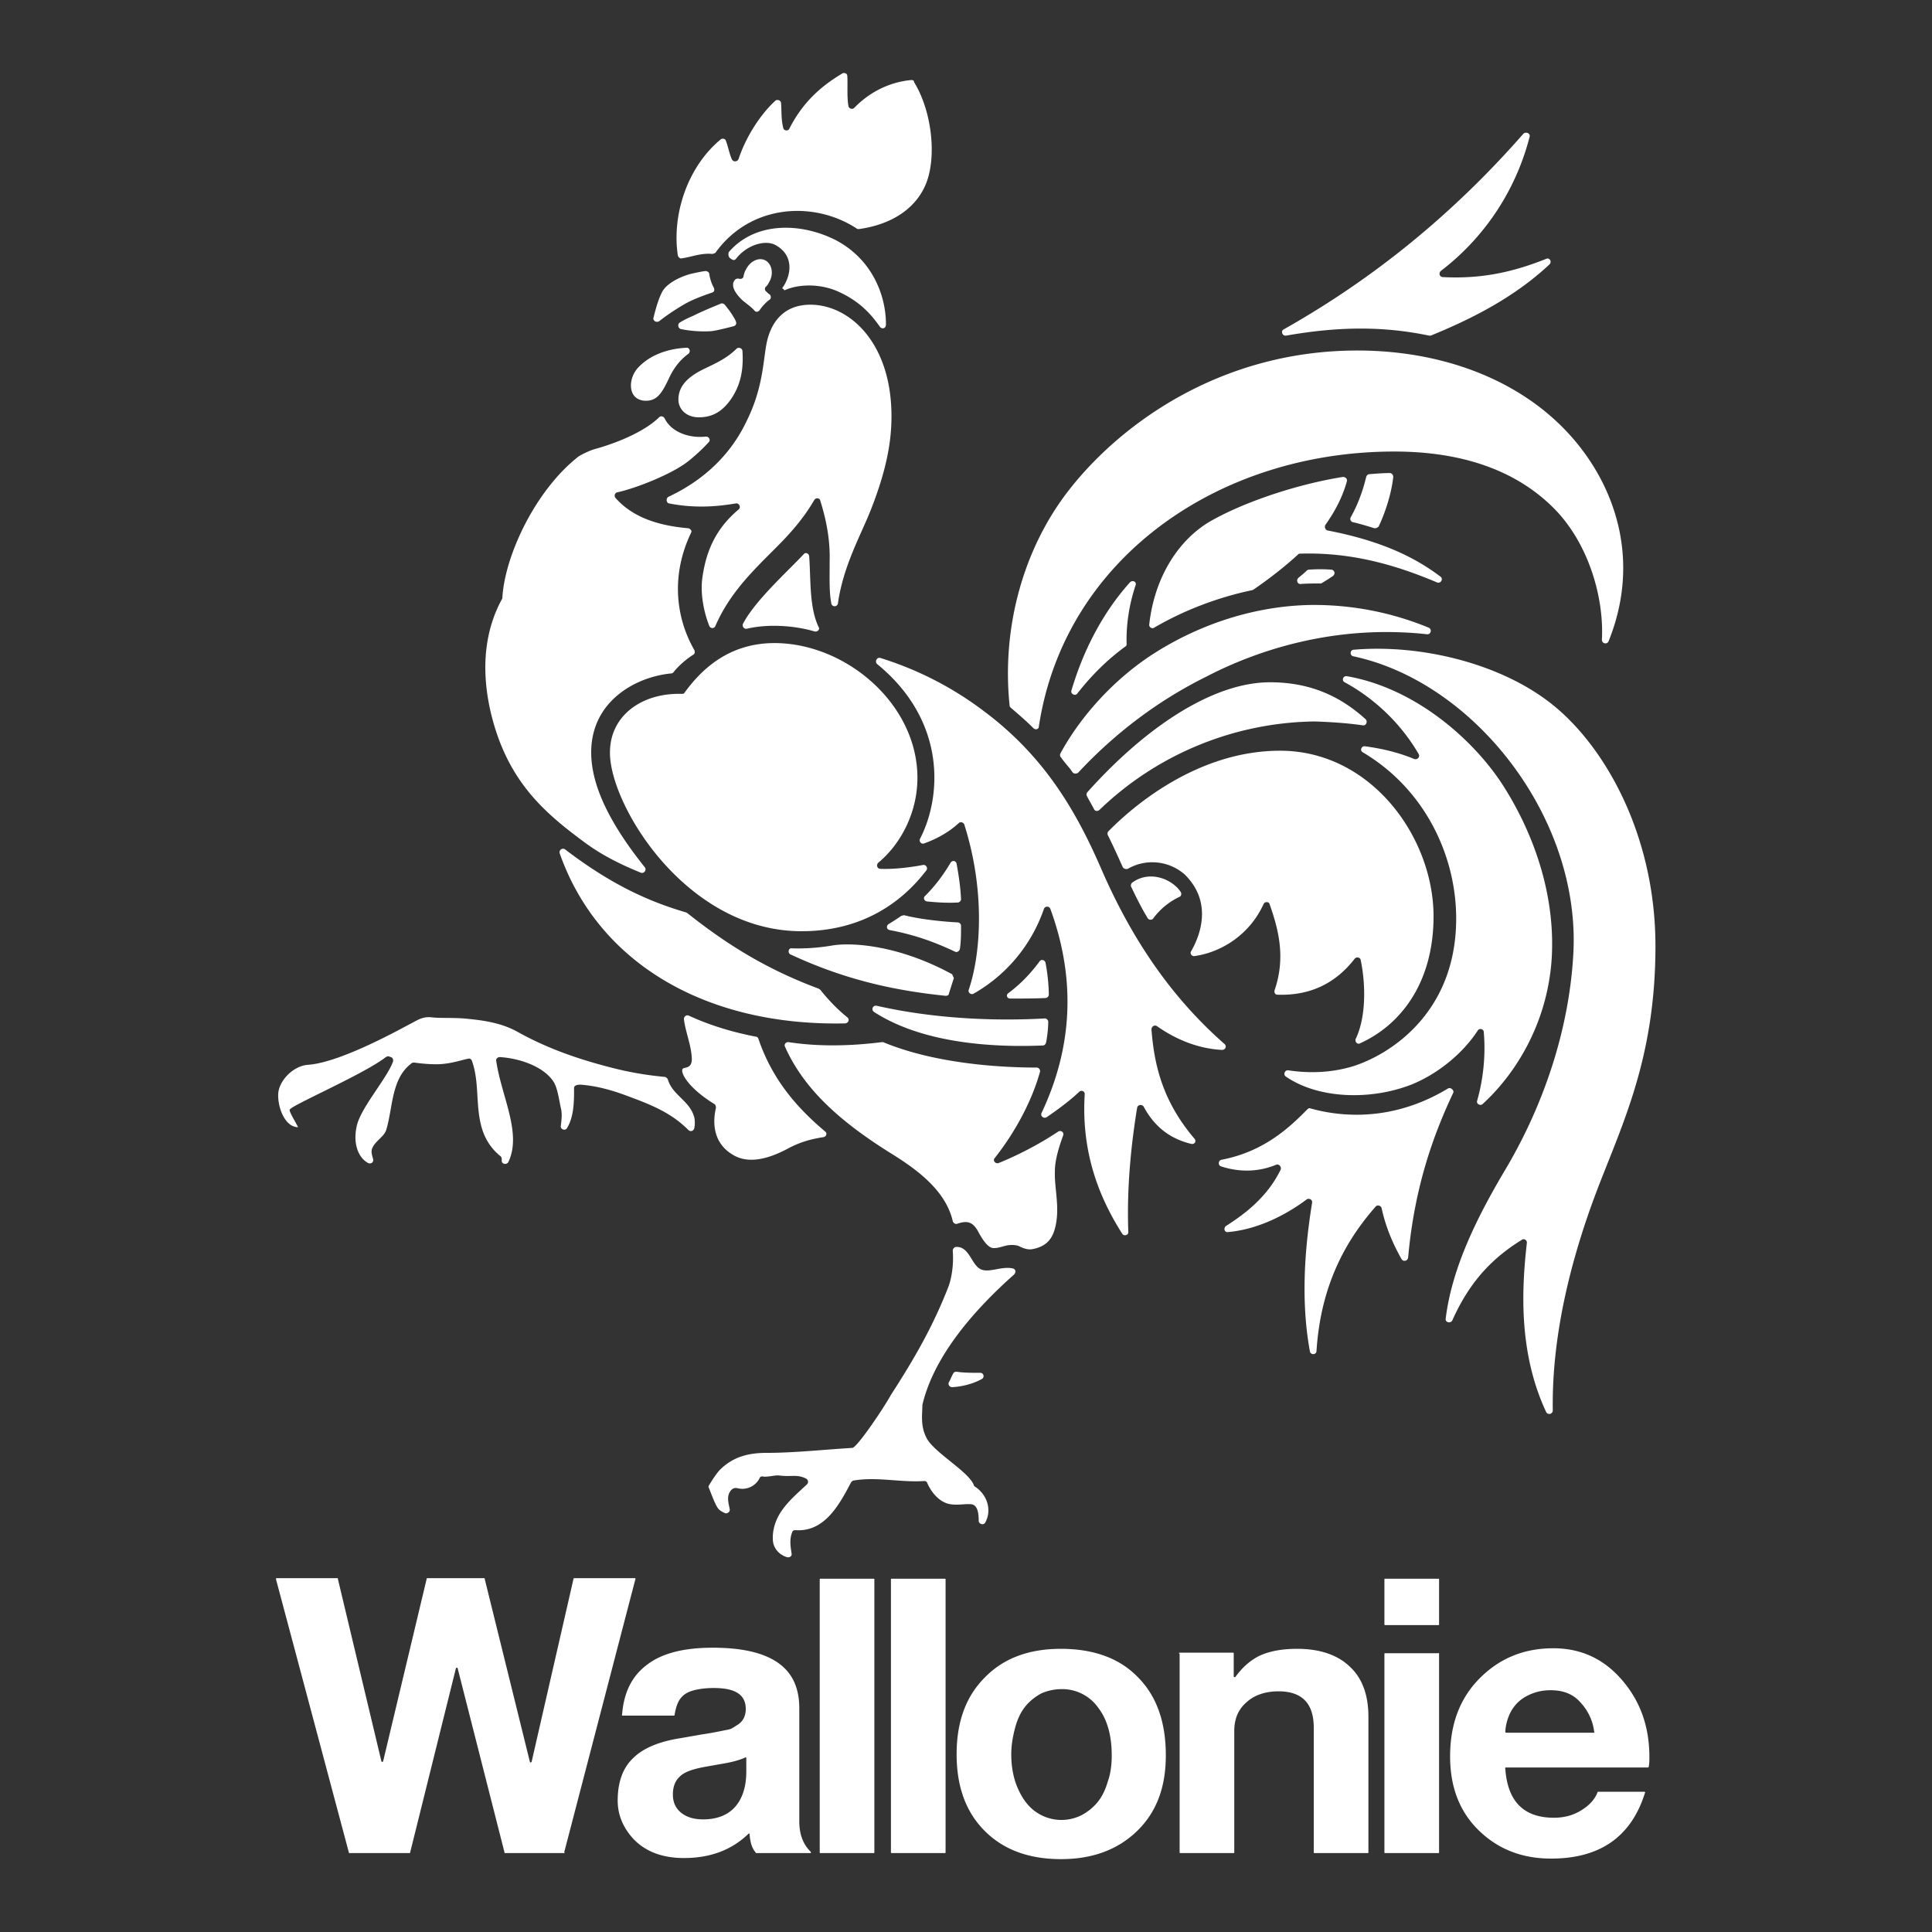 <svg xmlns="http://www.w3.org/2000/svg" viewBox="0 0 35 35" width="50" height="50"><rect x="0" y="0" width="35" height="35" fill="#333333" stroke="none"/><path d="M13.23 4.68l.03.02c.03.02.06.01.08-.02.2-.25.53-.34.71-.24.36.2.27.58.12.78.01.01.03.02.04.04.29-.13.68-.11.97.02.36.16.58.38.76.64.04.05.11.03.11-.04 0-.57-.28-1.2-.91-1.53-.63-.32-1.46-.34-1.94.22-.01.05 0 .09.03.11m-.83.83c.16-.09.33-.15.5-.21.04-.01.05-.05.03-.09a.754.754 0 0 1-.08-.24c0-.04-.04-.06-.07-.06-.08.01-.17.03-.26.05-.23.06-.45.19-.52.32s-.12.31-.16.47c-.02.06.05.1.1.07.14-.11.29-.21.46-.31zm.07 4.06c-.7-.06-1.08-.28-1.32-.55-.03-.04-.01-.09.03-.1.36-.08.98-.33 1.27-.55.14-.11.27-.23.39-.36.04-.04 0-.11-.06-.1-.28.03-.61-.07-.74-.33-.02-.04-.07-.05-.1-.02-.22.22-.67.44-1.18.58-.07.02-.22.09-.28.13-.78.61-1.34 1.8-1.38 2.57l-.01.02c-.19.35-.43 1-.21 2 .29 1.28.98 1.86 1.71 2.4.31.23.65.4 1.02.55.06.02.11-.05.07-.1-.6-.75-.97-1.45-.97-2.08 0-.93.81-1.37 1.45-1.43.02 0 .03-.01.04-.02.1-.13.25-.25.36-.32.03-.02.03-.05.02-.08-.35-.61-.42-1.38-.06-2.13.02-.03-.01-.07-.05-.08zm4.04-8.12c-.35.03-.73.19-1.03.5-.04.04-.1.02-.11-.03-.03-.17-.01-.39-.02-.54 0-.05-.05-.07-.09-.05-.35.21-.7.49-.96 1-.02.05-.1.04-.11-.01-.04-.15-.03-.32-.04-.45 0-.05-.07-.08-.11-.04-.28.26-.53.66-.66 1.05-.02.05-.09.06-.12.01-.05-.11-.07-.24-.11-.34-.01-.04-.07-.05-.1-.02-.61.51-.88 1.38-.77 2.1.01.03.04.06.07.05.16-.02.35-.1.55-.08.02 0 .04-.01.06-.02.63-.88 1.78-.95 2.56-.44.01.01.03.01.04.01.65-.09 1.07-.42 1.23-.86.18-.5.08-1.3-.23-1.8 0-.03-.02-.04-.05-.04zm-2.63 3.83c-.03-.02-.03-.07 0-.09.03-.03.05-.07.07-.11.07-.15.02-.32-.1-.37-.12-.05-.27.03-.34.18-.02.03-.03.07-.04.11 0 .04-.04.06-.08.05-.03-.01-.07 0-.09.04-.03.04-.03.12.03.21.04.06.1.13.17.18.06.05.12.09.17.15.03.03.07.02.09-.01.05-.07.11-.14.18-.19.03-.02.03-.06.01-.09-.03-.02-.05-.04-.07-.06zm-.43 1.08c0-.05-.07-.08-.11-.04-.17.17-.37.26-.6.37-.26.13-.45.29-.45.55 0 .17.14.32.37.32.23 0 .42-.09.59-.34.18-.27.22-.55.2-.86zm-2.02.62c0 .2.13.28.27.28.2 0 .29-.13.42-.41.09-.19.2-.33.35-.44.05-.04.02-.12-.04-.11-.37.02-.67.15-.86.35-.09.09-.14.22-.14.33zm.89-1.14c-.05.03-.04.1.01.12.18.04.4.05.55.04.1-.01.29-.06.41-.09.04-.01.06-.05.04-.09-.02-.05-.05-.09-.08-.14-.04-.06-.08-.11-.12-.16-.02-.02-.05-.03-.07-.02-.17.07-.34.14-.5.22-.07.03-.16.07-.24.12zm13.78 4.61c-.5-.38-1.12-.66-2.05-.84-.04-.01-.06-.06-.04-.1.17-.24.31-.5.39-.79.01-.04-.02-.08-.07-.08-.76.12-1.72.42-2.38.79-.57.32-1.03.99-1.13 1.88-.01.05.05.09.09.06.55-.32 1.16-.55 1.78-.68l.02-.01c.29-.2.56-.41.8-.63.01-.01.02-.02.04-.02.96-.03 1.77.22 2.48.52.07.03.12-.06.07-.1zm-11.54-.41c-.31.33-.88.84-1.1 1.26-.02.05.02.1.07.09.38-.09.86-.06 1.23.05.05.01.1-.04.07-.08-.17-.36-.14-.84-.17-1.27 0-.07-.07-.09-.1-.05zm-1.71 1.3c.02.05.09.05.11 0 .26-.6.69-1.01 1.1-1.42.29-.29.51-.55.69-.86.03-.05.1-.04.11.01.11.35.18.71.17 1.09 0 .32-.01.57.03.77.01.07.11.07.12 0 .1-.7.43-1.26.61-1.73.28-.72.36-1.22.36-1.66 0-1.33-.76-2.02-1.47-2.02-.49 0-.73.33-.8.74-.06.35-.07.8-.36 1.38-.2.42-.6.98-1.41 1.36-.05.03-.04.11.01.12.46.09.86.06 1.21 0 .06-.01.1.07.05.11-.44.37-.6.8-.66 1.27-.03.27.03.59.13.84zm13.46 12.58c-.03.06-.13.04-.12-.03.11-.91.56-1.82 1.05-2.65.74-1.23 1.18-2.6 1.26-3.92.16-2.48-1.78-4.96-3.98-5.43-.07-.01-.07-.12.01-.12 1.2-.1 2.57.24 3.47.9 1.01.73 1.99 2.39 1.99 4.47 0 2.01-.59 3.2-1.05 4.4-.5 1.31-.83 2.69-.81 4.01 0 .07-.09.09-.12.03-.51-1.09-.44-2.26-.35-3.06.01-.05-.05-.09-.09-.06-.5.31-.93.72-1.26 1.46zm1.8-6.55c.07-1.12-.3-2.23-.88-3.14-.52-.81-1.57-1.76-2.83-1.98-.07-.01-.1.08-.04.11.57.31 1.04.78 1.34 1.3.03.05-.02.11-.08.09-.29-.12-.59-.19-.89-.23-.07-.01-.1.08-.04.11 1.13.67 1.69 1.88 1.69 3.01 0 1.73-1.23 2.48-1.88 2.68-.37.11-.77.13-1.16.07-.06-.01-.1.07-.05.11.59.41 1.55.44 2.3.14.48-.2.92-.57 1.18-.97.03-.05.11-.03.11.03.04.45-.02.89-.12 1.24-.02.06.06.1.1.06.57-.52 1.17-1.43 1.25-2.63zm-1.88 2.35c-.91.55-1.81.55-2.49.36-.02-.01-.04 0-.06.02-.36.37-.82.77-1.55.91-.06.01-.07.1-.01.12.37.12.71.09 1-.03.05-.02.1.04.08.09-.24.49-.63.79-.99 1.02-.05.04-.03.12.04.11.55-.05 1.06-.32 1.42-.59.04-.03.11 0 .1.06-.17 1.04-.18 1.93-.04 2.69.01.07.12.07.12-.01.08-1.24.57-2.04 1.07-2.61.03-.04.1-.02.11.03.08.37.22.67.36.92.03.05.11.04.12-.03.12-1.35.5-2.31.82-2.99.01-.04-.05-.1-.1-.07zm-4.59.91c-.57-.67-.73-1.32-.78-1.98 0-.05.05-.09.1-.06.34.24.75.41 1.18.43.06 0 .09-.07.04-.11-.9-.79-1.64-1.81-2.23-3.17-.48-1.11-1.07-2.07-2.13-2.86a6.09 6.09 0 0 0-1.87-.96c-.06-.02-.11.06-.06.11 1.26 1.03 1.17 2.4.78 3.16-.03.05.02.11.07.09.28-.1.49-.24.63-.37.03-.03.09-.01.1.03.38 1.2.3 2.34.08 2.99-.02.05.04.1.09.07a2.82 2.82 0 0 0 1.27-1.53c.02-.06.1-.06.12 0 .51 1.4.34 2.63-.16 3.69-.03.06.04.11.09.08.19-.13.41-.29.59-.46.04-.04.11-.01.1.05-.06 1.02.24 1.83.68 2.52.03.05.12.03.11-.04-.03-.83.06-1.63.16-2.24.01-.06.09-.07.12-.02.22.41.53.59.85.67.07.02.11-.04.07-.09zm-2.53 1.63c.1-.37-.01-.71 0-1.04 0-.2.07-.43.15-.65.02-.06-.04-.1-.09-.07-.33.22-.71.42-1.08.57-.06.02-.11-.05-.07-.09.34-.43.66-.99.82-1.56.01-.04-.02-.08-.06-.08-.76 0-1.89-.09-2.78-.46h-.03c-.4.05-1.03.1-1.68 0-.05-.01-.09.04-.07.08.33.74.95 1.33 1.93 1.94.45.28.98.66 1.11 1.22.01.04.05.06.08.05.2-.07.29-.02.38.14.08.15.18.3.28.3.09 0 .12-.02.25-.05.08-.01.16-.01.22.02.1.05.17.06.23.05.22-.04.35-.15.41-.37zm-4.16-1.76c-.4-.34-.93-.85-1.21-1.68-.01-.02-.02-.04-.05-.04-.41-.08-.82-.2-1.21-.38-.04-.02-.09.01-.09.06.02.2.12.44.14.67.02.19-.06.2-.14.22-.1.02.03.33.55.65.02.01.03.04.03.07-.05.21-.08.61.29.84.23.15.55.14.99-.09.22-.12.41-.18.67-.22.05-.01.07-.07.03-.1zm.4-2.07c-.2-.16-.38-.36-.49-.5l-.03-.02c-.86-.32-1.59-.74-2.38-1.37l-.02-.01c-.68-.2-1.35-.5-2.19-1.14-.05-.04-.12.01-.1.07.7 1.99 2.65 3.13 5.16 3.08.07 0 .1-.07.05-.11zm2.95-.34c.2 0 .45 0 .64-.01.03 0 .06-.03.06-.06 0-.15-.02-.38-.06-.58-.01-.05-.08-.07-.11-.02-.14.19-.32.39-.56.57-.05.03-.03.1.03.1zm-3.98-.8c1.03.48 1.94.66 2.81.75.03 0 .06-.01.06-.04.03-.09.06-.19.09-.28-.01-.03-.02-.04-.03-.07-.99-.54-1.84-.58-2.18-.52-.18.03-.44.06-.73.05-.05-.01-.08.08-.02.11zm1.8-.44c.48.09.84.23 1.18.39.04.02.08-.01.09-.05.02-.14.02-.27.02-.42 0-.03-.03-.06-.06-.06-.22-.01-.66-.05-.97-.13-.02 0-.03.01-.05.01-.07.05-.15.1-.23.15-.05.03-.04.1.02.11zm2.81 1.6c-.7.04-1.86.04-3.05-.23-.07-.01-.1.07-.05.11.86.56 2.11.65 3.06.61.03 0 .05-.02.06-.05.02-.1.04-.25.04-.38 0-.03-.03-.06-.06-.06zm-2.14-2.12c.19.02.39.03.56.02.03 0 .06-.03.06-.06-.01-.22-.04-.42-.08-.64-.01-.06-.08-.07-.11-.02-.13.22-.28.42-.46.6-.04.03-.02.09.03.1zm-2.27.54c1.03 0 1.77-.46 2.26-1.1.04-.05-.01-.11-.06-.1-.21.04-.51.08-.77.07-.06 0-.08-.07-.04-.11.41-.34.71-.91.71-1.54 0-1.34-1.3-2.44-2.59-2.44-.87 0-1.36.53-1.63.9-.01.02-.03.02-.05.02-.73-.02-1.3.4-1.3 1.06-.01.94 1.37 3.24 3.47 3.24zm10.74-8.69c1.13 0 2.19.29 2.94 1.08.59.63.86 1.58.82 2.33 0 .07.09.09.12.03.54-1.34.19-2.56-.44-3.42-.89-1.22-2.43-1.85-4.11-1.85-2.52 0-4.36 1.38-5.28 2.6-.81 1.08-1.16 2.49-1.02 3.83 0 .02.01.03.02.04.14.12.28.24.41.37.04.04.1.02.1-.03.46-3.03 3.24-4.98 6.44-4.98zm-1.96-2.1c.97-.17 1.77-.17 2.59 0h.03c.66-.27 1.48-.66 2.15-1.29.05-.05 0-.13-.06-.1-.53.21-1.11.37-1.87.33-.06 0-.08-.07-.04-.11a4.45 4.45 0 0 0 1.61-2.43c.02-.06-.06-.1-.11-.06-1.47 1.68-3 2.79-4.35 3.55-.05.03-.02.12.05.11zm-2.83 4.47c-.52.58-.86 1.28-1.06 1.96-.02.06.07.11.11.05.25-.32.54-.61.87-.85.02-.01.02-.03.02-.05-.01-.32.04-.69.16-1.05.03-.07-.05-.11-.1-.06zm4.51-1.02c.13-.28.23-.61.26-.89 0-.04-.03-.07-.06-.07-.12 0-.25.01-.37.02-.03 0-.05.02-.06.05-.06.25-.15.5-.28.73-.02.04 0 .08.04.09.13.03.26.07.39.11.04 0 .07-.02.08-.04zm-.86.79c-.14-.01-.27-.01-.41 0-.01 0-.03.01-.04.02-.04.04-.09.08-.15.13-.04.04-.02.11.04.11.12-.01.26-.01.36-.01.01 0 .02 0 .03-.01.07-.04.13-.08.19-.12.06-.04.04-.11-.02-.12zm.99 1.13c.22 0 .47.01.74.04.07.01.1-.09.03-.12-.68-.28-1.41-.42-2.15-.41-1.02.02-2.05.36-2.92.94-.65.44-1.23 1.07-1.6 1.75-.01.02-.01.05.01.07.05.07.1.13.16.2l.05.07c.02.03.07.03.1.01.66-.71 1.45-1.31 2.32-1.74 1.02-.53 2.15-.81 3.26-.81zm-.42 1.69c.06.01.09-.07.05-.11-.43-.39-.97-.67-1.73-.67-1.07 0-2.3.86-3.31 1.99-.02.02-.02.05-.01.07.04.08.09.16.13.24.02.04.07.04.1.01a5.724 5.724 0 0 1 3.9-1.6c.3.01.59.03.87.07zm-.13 5.68c-.02.05.03.11.08.08.73-.33 1.33-1.09 1.33-2.3 0-1.43-1.13-3-2.78-3-1.49 0-2.66 1-3.11 1.46-.02.02-.02.05-.01.07.09.18.19.4.27.58.02.03.06.04.09.03a.89.89 0 0 1 1.03.1c.48.47.32 1.04.12 1.39-.03.04.01.1.06.09.44-.06.98-.35 1.25-.94.02-.05.1-.05.11 0 .17.48.29.98.09 1.56-.01.04.01.08.05.08.59.02 1.05-.2 1.4-.65.03-.04.1-.03.11.02.1.48.09 1.06-.09 1.43zm-3.17-2.66c-.14-.22-.55-.41-.88-.17-.02.02-.03.05-.02.07.09.19.2.41.3.57.02.04.08.04.1.01.15-.2.31-.31.47-.39.04-.01.05-.06.03-.09zm-8.81 4.09c-.08-.31-.39-.4-.48-.69-.01-.03-.03-.04-.05-.05-.32-.03-.63-.08-.98-.17-.62-.16-1.16-.35-1.7-.65-.27-.15-.57-.2-.87-.23-.24-.03-.52-.01-.68-.03-.17-.02-.27.06-.39.12s-1.25.7-1.85.74c-.27.02-.53.29-.54.53-.01.24.12.6.36.6-.06-.12-.17-.29-.15-.32.04-.08 1.36-.65 1.74-.95.02-.01.04-.02.06-.01.01 0 .02.01.03.01.03.01.05.04.04.08-.1.29-.56.81-.65 1.14-.08.31 0 .59.2.7.05.02.1-.01.09-.07-.02-.07-.04-.13-.02-.19.06-.15.22-.21.26-.35.12-.41.09-.93.46-1.2.01-.01.03-.01.05-.01.14.02.27.03.4.03.24 0 .46-.08.57-.1.03-.01.06.01.07.04.14.39.06.82.18 1.22.06.2.17.37.33.5.03.02.03.05.03.08-.01.07.09.09.12.03.25-.52-.13-1.2-.22-1.83-.01-.04.03-.07.06-.07.35.02.77.16.96.42.09.12.11.32.15.5.03.12.01.22 0 .33-.01.06.08.09.11.04.13-.21.13-.49.13-.73 0-.06.09-.06.12-.06.27.02.53.09.78.18.46.17.84.31 1.17.64.04.04.1.02.11-.04.01-.05.01-.12 0-.18zm5.18 4.62c-.14 0-.31 0-.43-.02-.03 0-.05.01-.06.03-.03.05-.05.11-.08.16-.02.04.01.09.06.09.18-.01.38-.06.54-.15.05-.03.03-.11-.03-.11zm-.98 1.17c.13.27.76.61.86.86 0 .01.01.02.02.03.23.15.31.43.19.65-.03.06-.12.03-.12-.03 0-.14-.02-.29-.14-.3-.12-.01-.27.03-.42-.01-.17-.05-.3-.21-.37-.37-.01-.03-.03-.04-.06-.04-.42.03-.84-.08-1.27-.01-.02 0-.04.02-.05.03-.21.4-.48.91-1.01.87-.03 0-.05.01-.06.04-.05.13-.03.25-.01.38.01.05-.03.08-.08.07a.367.367 0 0 1-.2-.14c-.06-.09-.06-.15-.06-.24.02-.42.33-.67.62-.94.03-.03.02-.08-.01-.1-.17-.09-.27-.03-.49-.06-.08-.01-.2.03-.29.02-.03-.01-.06 0-.07.03a.35.35 0 0 1-.4.18c-.09-.02-.13.05-.15.09-.04.09-.01.19.01.29.01.05-.05.09-.09.07-.06-.03-.11-.05-.15-.13-.05-.09-.11-.26-.14-.33-.01-.02 0-.04.01-.05.04-.07.15-.24.21-.29.23-.22.5-.29.83-.29.5 0 1.05-.06 1.55-.09.08 0 .55-.69.7-.96.42-.65.75-1.22 1.03-1.93.07-.17.11-.43.09-.68 0-.03.02-.06.05-.07.25-.02.28.31.45.4.15.08.39-.06.59-.01.05.01.06.07.02.11-.72.64-1.45 1.47-1.66 2.36 0 .16-.04.37.07.59zm-6.55 7.53H9.15c-.01 0-.01 0-.01-.01l-.85-3.34c0-.01-.02-.01-.03 0l-.83 3.34c0 .01-.01.01-.01.01H6.33c-.01 0-.01 0-.01-.01L5 28.61c0-.01 0-.02.01-.02h1.1c.01 0 .01 0 .01.01l.79 3.31c0 .01.02.01.03 0l.79-3.31c0-.01.01-.01.01-.01h1.03c.01 0 .01 0 .01.01l.82 3.32c0 .01.02.01.03 0l.76-3.32c0-.01.01-.01.01-.01h1.1c.01 0 .02.01.01.02l-1.29 4.95c.02.01.01.01.01.01zm4.45 0h-.98s-.01 0-.01-.01c-.07-.08-.1-.19-.11-.33 0-.01-.01-.02-.02-.01-.31.3-.7.44-1.17.44-.38 0-.68-.11-.9-.33-.2-.21-.3-.45-.3-.71 0-.33.09-.59.28-.77.18-.18.47-.3.85-.36l.4-.07c.14-.02.24-.04.29-.05l.15-.03c.05-.01.09-.02.1-.03.01-.01.04-.02.08-.05.11-.06.17-.16.17-.3 0-.26-.19-.38-.58-.38-.16 0-.29.02-.39.05-.1.03-.17.08-.22.15-.05.07-.08.17-.1.29 0 .01-.01.01-.01.01h-.93c-.01 0-.02-.01-.01-.02.03-.4.18-.7.45-.9.27-.21.67-.31 1.19-.31.53 0 .92.09 1.18.27.26.18.39.45.39.83V33c0 .23.07.41.2.54.02.02.01.03 0 .03zm-1.16-1.48v-.24c0-.01-.01-.02-.02-.01-.09.04-.22.08-.4.11l-.34.06c-.21.04-.36.09-.44.17-.09.08-.13.19-.13.33s.05.25.15.33c.1.08.23.12.4.12.25 0 .45-.08.58-.23.13-.15.2-.36.2-.64zm2.32-3.48v4.95c0 .01-.01.01-.01.01h-.97c-.01 0-.01-.01-.01-.01v-4.95c0-.01.01-.01.01-.01h.97s.01 0 .01.01zm1.29 0v4.95c0 .01-.01.01-.01.01h-.97c-.01 0-.01-.01-.01-.01v-4.95c0-.01.01-.01.01-.01h.97s.01 0 .01.01zm2.09 1.26c.59 0 1.06.17 1.39.51.34.34.51.81.51 1.42 0 .58-.17 1.03-.52 1.37-.35.34-.81.51-1.38.51-.58 0-1.04-.17-1.38-.51-.34-.34-.51-.8-.51-1.39 0-.59.17-1.05.51-1.39.34-.35.8-.52 1.38-.52zm.01.73a.91.91 0 0 0-.37.08c-.11.06-.21.14-.29.24-.08.1-.14.23-.18.38-.04.15-.07.31-.07.48 0 .23.04.44.12.62.08.18.18.32.32.42a.808.808 0 0 0 .84.06c.11-.06.21-.14.29-.24.08-.1.14-.23.18-.37.05-.14.07-.3.07-.47 0-.36-.08-.65-.25-.87a.797.797 0 0 0-.66-.33zm2.14-.66h.97c.01 0 .01.01.01.01v.42c0 .01.02.02.03.01.13-.18.28-.31.45-.39.18-.08.4-.12.67-.12.41 0 .73.11.95.32.23.21.34.52.34.91v2.46c0 .01-.01.01-.01.01h-.97c-.01 0-.01-.01-.01-.01V31.3c0-.44-.21-.66-.64-.66-.24 0-.44.07-.58.2-.15.13-.22.3-.22.52v2.2c0 .01-.01.01-.01.01h-.97c-.01 0-.01-.01-.01-.01v-3.6c-.02-.01-.01-.02 0-.02zm4.7-1.33v.82c0 .01-.01.01-.01.01h-.97c-.01 0-.01-.01-.01-.01v-.82c0-.01.01-.01.01-.01h.97c.01 0 .01 0 .01.01zm0 1.35v3.6c0 .01-.01.01-.01.01h-.97c-.01 0-.01-.01-.01-.01v-3.6c0-.01.01-.01.01-.01h.97c.01-.01.01 0 .01.01zm3.78 2.06h-2.57c-.01 0-.02.01-.01.02.04.59.33.89.88.89.2 0 .37-.05.52-.15.14-.09.23-.2.27-.31 0-.01.01-.01.01-.01h.84c.01 0 .02.01.01.02-.25.8-.82 1.19-1.7 1.19-.53 0-.96-.17-1.31-.51-.35-.34-.52-.79-.52-1.34 0-.59.18-1.06.54-1.42.36-.36.8-.54 1.33-.54.5 0 .91.19 1.24.57.33.38.5.84.5 1.4 0 .05 0 .11-.01.17 0 .01-.01.02-.02.02zm-1.76-1.4c-.17 0-.31.04-.44.11s-.22.17-.28.28a.88.88 0 0 0-.1.36c0 .01.01.02.01.02h1.59c.01 0 .02-.01.01-.02a.941.941 0 0 0-.25-.53c-.13-.15-.31-.22-.54-.22z" fill="#fff"/></svg>